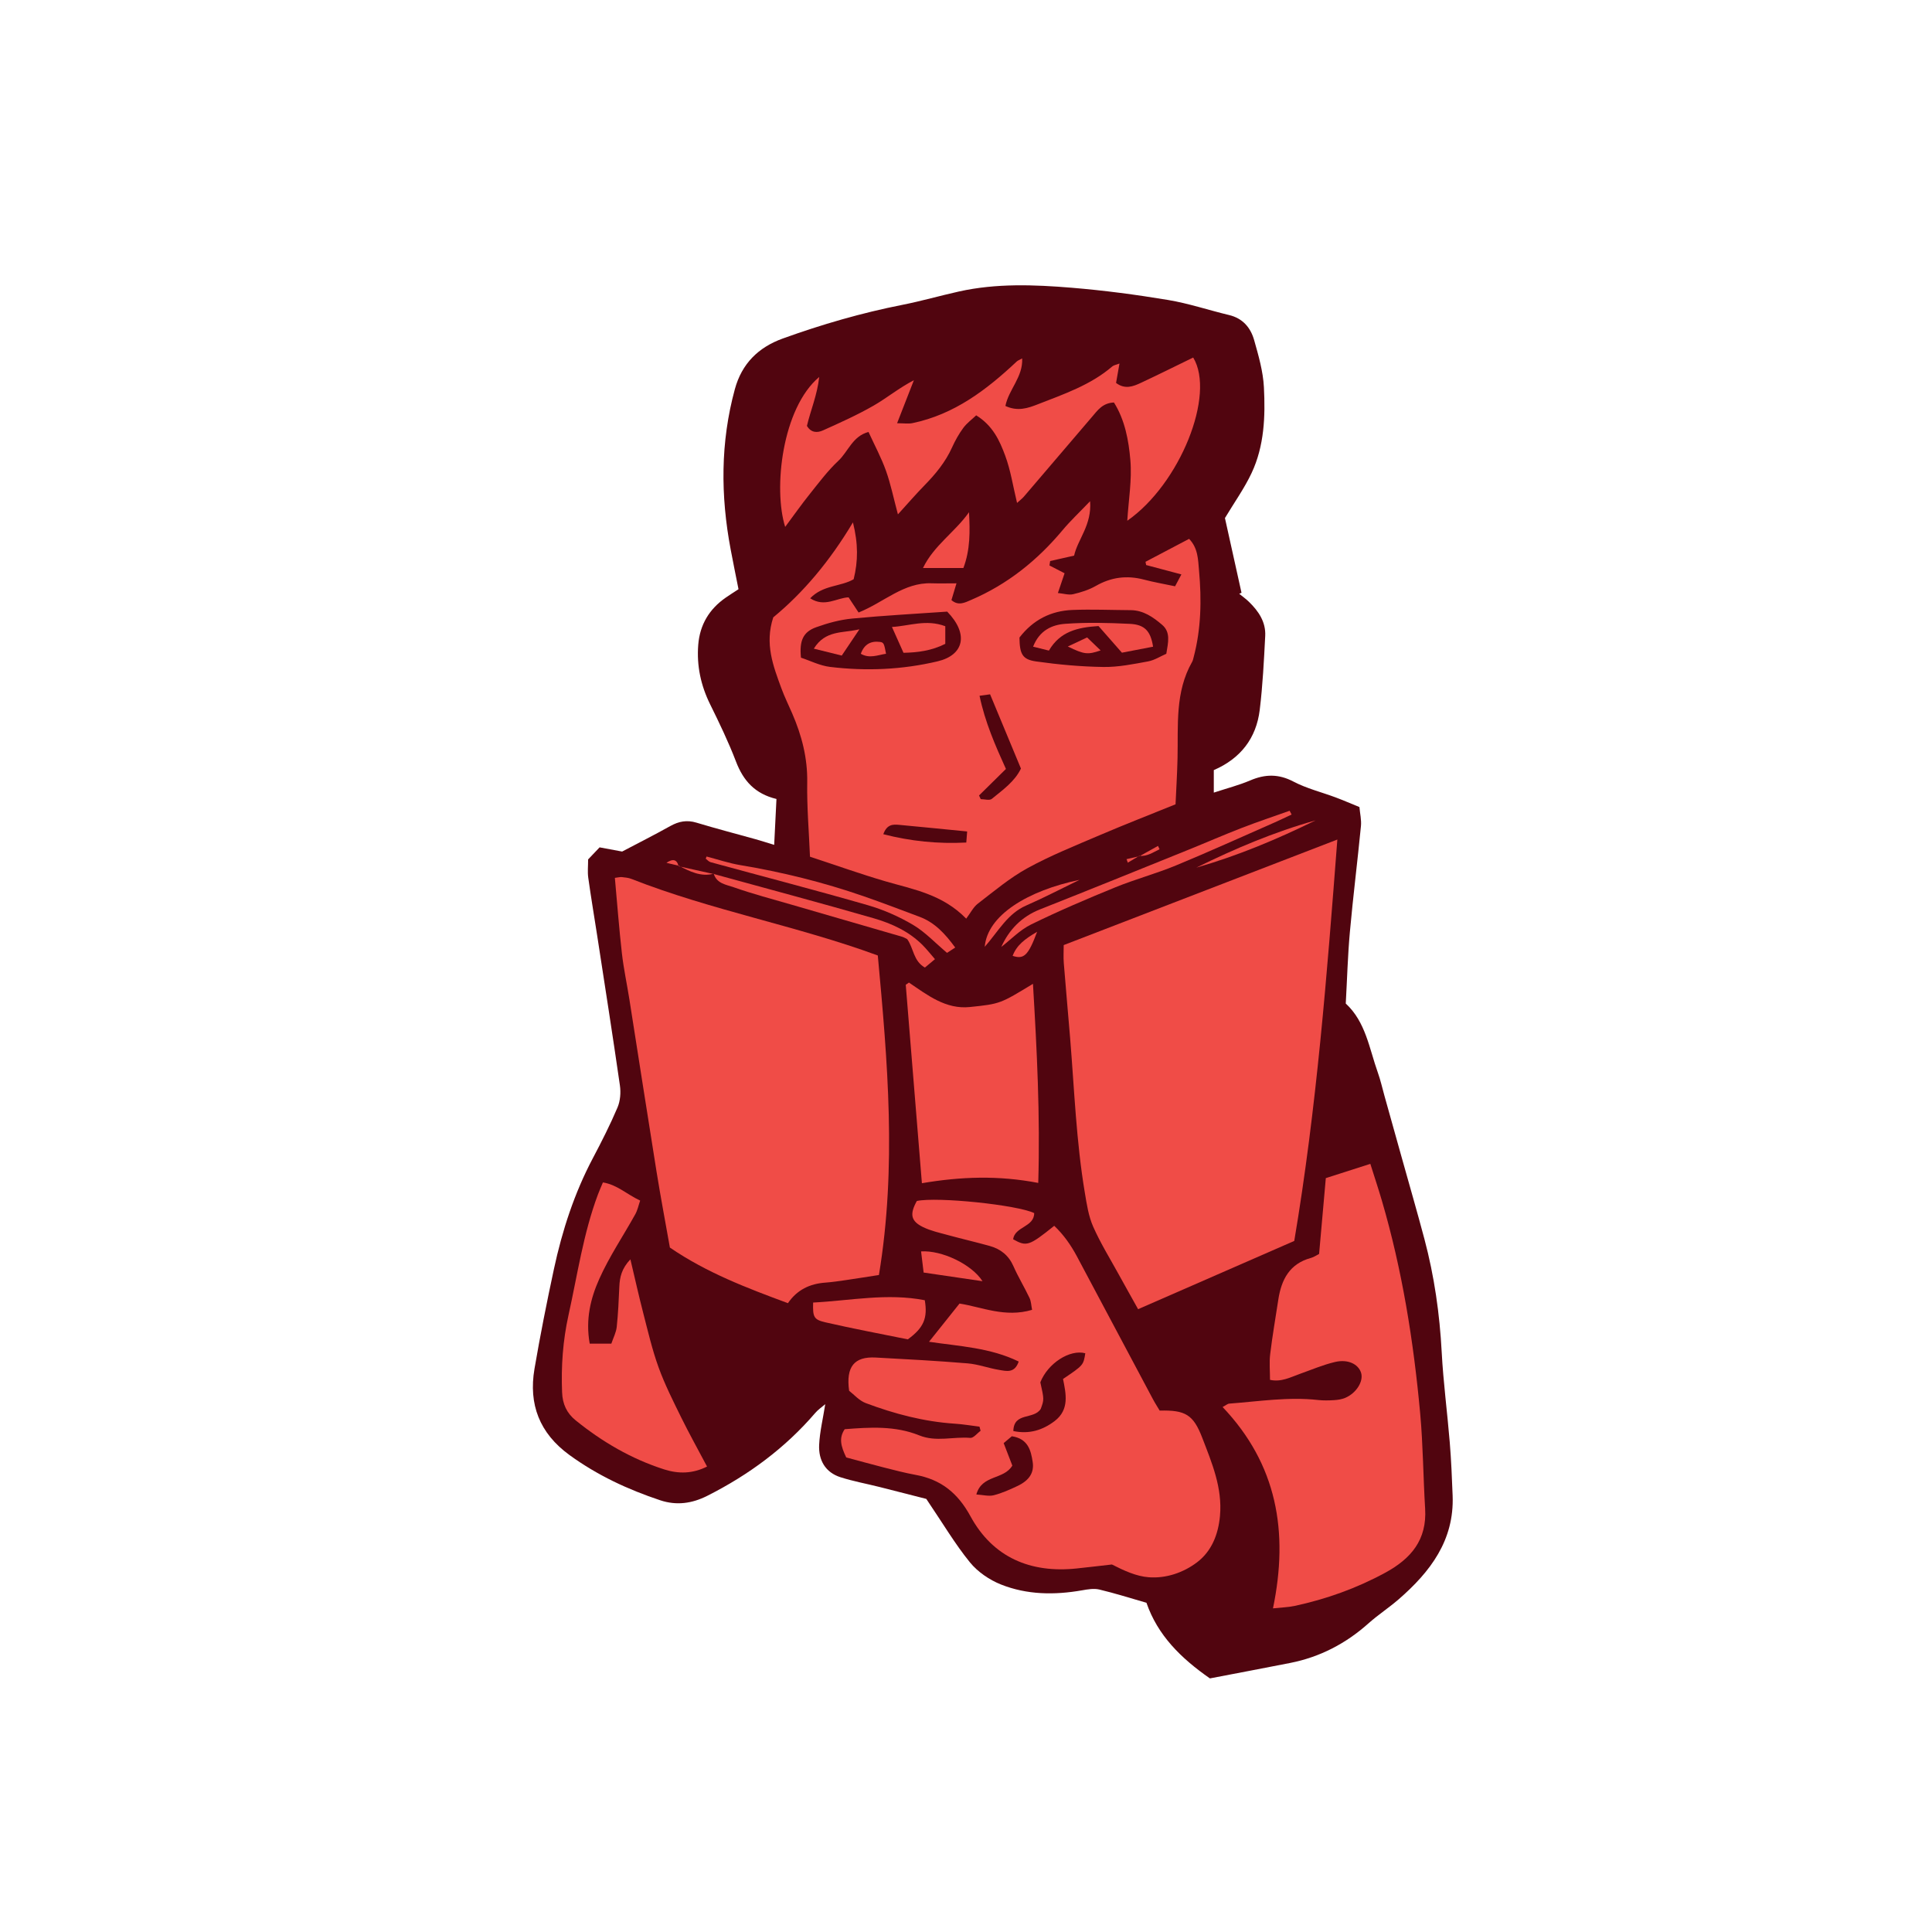 <svg version="1.1" id="svg" xmlns="http://www.w3.org/2000/svg" xmlns:xlink="http://www.w3.org/1999/xlink" x="0px" y="0px"
	 width="200px" height="200px" viewBox="0 0 200 200" enable-background="new 0 0 200 200" xml:space="preserve">
<path class="stroke" fill="#51050f"  d="M150.376,154.833c-0.071-1.84-0.146-3.681-0.297-5.516c-0.254-3.113-0.669-6.216-0.834-9.332
	c-0.209-3.975-0.768-7.883-1.79-11.723c-0.745-2.802-1.553-5.588-2.334-8.381c-0.601-2.146-1.2-4.294-1.802-6.441
	c-0.225-0.804-0.406-1.623-0.686-2.406c-0.891-2.497-1.252-5.241-3.32-7.149c0.14-2.51,0.205-4.963,0.426-7.403
	c0.33-3.662,0.789-7.311,1.146-10.97c0.062-0.635-0.098-1.292-0.158-1.966c-0.908-0.37-1.671-0.702-2.45-0.994
	c-1.461-0.547-3.007-0.923-4.376-1.641c-1.541-0.81-2.935-0.781-4.478-0.123c-1.163,0.497-2.401,0.812-3.771,1.263
	c0-0.91,0-1.604,0-2.33c2.778-1.202,4.396-3.303,4.754-6.226c0.31-2.542,0.437-5.109,0.569-7.67
	c0.072-1.435-0.687-2.555-1.678-3.519c-0.314-0.305-0.674-0.562-1.014-0.841c0.08-0.034,0.16-0.067,0.238-0.101
	c-0.587-2.653-1.176-5.307-1.715-7.735c0.979-1.633,2.02-3.087,2.766-4.678c1.311-2.797,1.423-5.849,1.268-8.86
	c-0.084-1.644-0.559-3.286-1.012-4.886c-0.363-1.283-1.176-2.254-2.592-2.592c-2.114-0.505-4.191-1.207-6.326-1.562
	c-3.301-0.548-6.629-0.989-9.962-1.264c-3.894-0.321-7.809-0.471-11.671,0.386c-1.958,0.435-3.89,0.994-5.855,1.382
	c-4.227,0.833-8.346,2.028-12.391,3.488c-2.525,0.911-4.239,2.6-4.959,5.242c-1.5,5.497-1.484,11.03-0.435,16.592
	c0.257,1.361,0.534,2.718,0.812,4.117c-0.496,0.325-0.913,0.589-1.318,0.87c-1.712,1.184-2.686,2.814-2.85,4.888
	c-0.171,2.163,0.266,4.202,1.232,6.16c0.961,1.945,1.905,3.909,2.68,5.933c0.754,1.971,1.957,3.328,4.186,3.865
	c-0.074,1.479-0.146,2.959-0.236,4.751c-0.872-0.266-1.396-0.438-1.928-0.586c-2.039-0.57-4.092-1.1-6.117-1.714
	c-0.993-0.301-1.835-0.138-2.716,0.354c-1.653,0.923-3.344,1.776-4.979,2.637c-0.804-0.149-1.563-0.291-2.333-0.434
	c-0.445,0.469-0.822,0.865-1.188,1.248c0,0.675-0.07,1.295,0.014,1.895c0.277,1.988,0.612,3.968,0.918,5.951
	c0.797,5.183,1.613,10.364,2.359,15.555c0.107,0.739,0.039,1.6-0.248,2.278c-0.76,1.786-1.64,3.524-2.548,5.241
	c-1.918,3.627-3.176,7.487-4.033,11.478c-0.737,3.433-1.424,6.879-2.015,10.34c-0.625,3.678,0.523,6.664,3.621,8.918
	c2.883,2.097,6.039,3.568,9.395,4.685c1.7,0.566,3.301,0.331,4.863-0.456c4.283-2.159,8.078-4.953,11.211-8.612
	c0.268-0.311,0.621-0.546,1.012-0.882c-0.239,1.521-0.569,2.86-0.633,4.212c-0.074,1.581,0.633,2.854,2.225,3.358
	c1.322,0.419,2.697,0.67,4.045,1.009c1.824,0.459,3.646,0.929,4.822,1.229c1.738,2.571,2.988,4.688,4.521,6.572
	c0.806,0.988,2.013,1.811,3.206,2.287c2.695,1.074,5.542,1.106,8.396,0.605c0.589-0.103,1.232-0.214,1.794-0.081
	c1.618,0.385,3.208,0.892,4.874,1.369c1.162,3.367,3.555,5.728,6.568,7.83c2.609-0.501,5.457-1.038,8.303-1.598
	c3.086-0.608,5.77-2.008,8.117-4.103c0.998-0.889,2.129-1.625,3.137-2.501C148.065,162.71,150.553,159.452,150.376,154.833z"/>
<path fill-rule="evenodd" clip-rule="evenodd" fill="#f04c47" class="fill" d="M88.296,54.077c0.551,2.208,0.54,4.013,0.074,5.886
	c-1.354,0.787-3.164,0.579-4.5,1.972c1.494,0.98,2.775-0.061,3.975-0.097c0.369,0.558,0.697,1.056,1.037,1.57
	c2.647-1.071,4.668-3.123,7.537-3.026c0.819,0.027,1.641,0.004,2.596,0.004c-0.203,0.677-0.357,1.188-0.522,1.737
	c0.724,0.623,1.37,0.266,2.032-0.017c3.771-1.612,6.865-4.101,9.481-7.232c0.802-0.958,1.721-1.819,2.841-2.991
	c0.191,2.476-1.275,3.93-1.656,5.635c-0.933,0.211-1.707,0.385-2.48,0.56c-0.023,0.153-0.047,0.307-0.07,0.459
	c0.489,0.252,0.979,0.504,1.565,0.807c-0.193,0.573-0.399,1.181-0.693,2.045c0.6,0.057,1.12,0.229,1.577,0.123
	c0.806-0.188,1.631-0.446,2.344-0.855c1.594-0.912,3.224-1.122,4.986-0.657c1.018,0.269,2.06,0.446,3.223,0.692
	c0.203-0.38,0.389-0.729,0.656-1.229c-1.33-0.354-2.49-0.663-3.65-0.971c-0.021-0.113-0.045-0.225-0.067-0.335
	c1.489-0.785,2.981-1.569,4.513-2.375c0.938,0.966,0.927,2.16,1.029,3.292c0.272,3.014,0.221,6.014-0.559,8.965
	c-0.043,0.162-0.075,0.335-0.156,0.477c-1.783,3.127-1.434,6.572-1.51,9.958c-0.037,1.609-0.137,3.218-0.207,4.787
	c-2.723,1.104-5.314,2.111-7.867,3.204c-2.514,1.075-5.066,2.096-7.454,3.405c-1.837,1.005-3.472,2.391-5.144,3.674
	c-0.468,0.358-0.752,0.954-1.205,1.554c-2.468-2.529-5.473-3.022-8.352-3.862c-2.559-0.747-5.074-1.648-7.82-2.55
	c-0.108-2.597-0.328-5.15-0.287-7.7c0.041-2.527-0.568-4.854-1.553-7.128c-0.375-0.869-0.798-1.722-1.123-2.609
	c-0.844-2.303-1.744-4.606-0.838-7.341C83.153,61.35,85.896,58.099,88.296,54.077z M98.054,63.315
	c-3.189,0.223-6.523,0.4-9.844,0.719c-1.26,0.121-2.523,0.467-3.719,0.897c-1.346,0.484-1.754,1.382-1.575,3.151
	c0.935,0.307,1.95,0.828,3.015,0.957c3.735,0.451,7.465,0.29,11.135-0.579C99.77,67.819,100.325,65.653,98.054,63.315z
	 M105.534,65.998c0.022,1.706,0.293,2.271,1.721,2.474c2.307,0.326,4.645,0.54,6.973,0.573c1.54,0.022,3.096-0.297,4.623-0.578
	c0.672-0.124,1.291-0.532,1.885-0.789c0.195-1.193,0.467-2.229-0.436-3c-0.931-0.796-1.943-1.507-3.262-1.515
	c-2.005-0.011-4.012-0.1-6.014-0.021C108.808,63.229,106.954,64.152,105.534,65.998z M105.687,79.56
	c-1.119-2.693-2.141-5.149-3.193-7.684c-0.305,0.042-0.604,0.084-1.092,0.151c0.569,2.723,1.628,5.139,2.732,7.575
	c-0.953,0.939-1.869,1.842-2.785,2.745c0.061,0.127,0.119,0.254,0.178,0.381c0.389,0,0.906,0.162,1.141-0.027
	C103.817,81.765,105.059,80.887,105.687,79.56z M100.119,86.073c-2.422-0.237-4.741-0.473-7.062-0.687
	c-0.617-0.056-1.246-0.062-1.617,0.97c2.833,0.729,5.645,1.014,8.59,0.863C100.063,86.801,100.091,86.438,100.119,86.073z"/>
<path fill-rule="evenodd" clip-rule="evenodd" fill="#f04c47" class="fill" d="M138.442,86.909c-1.076,14.021-2.141,27.79-4.461,41.553
	c-5.367,2.345-10.704,4.677-16.165,7.064c-0.735-1.319-1.359-2.423-1.968-3.533c-0.911-1.659-1.916-3.276-2.679-5.001
	c-0.483-1.092-0.669-2.334-0.868-3.529c-0.886-5.283-1.084-10.634-1.518-15.961c-0.213-2.606-0.453-5.209-0.66-7.815
	c-0.048-0.604-0.008-1.216-0.008-1.853C119.513,94.209,128.837,90.613,138.442,86.909z"/>
<path fill-rule="evenodd" clip-rule="evenodd" fill="#f04c47" class="fill" d="M90.986,131.988c-1.108,0.172-2.251,0.356-3.396,0.523
	c-0.717,0.105-1.437,0.213-2.159,0.266c-1.587,0.116-2.903,0.726-3.866,2.127c-4.221-1.564-8.378-3.132-12.218-5.757
	c-0.452-2.56-0.952-5.185-1.376-7.821c-0.957-5.948-1.873-11.902-2.814-17.852c-0.252-1.599-0.596-3.187-0.779-4.792
	c-0.293-2.588-0.488-5.187-0.727-7.807c0.402-0.049,0.562-0.099,0.713-0.081c0.332,0.041,0.682,0.064,0.986,0.185
	c8.309,3.268,17.146,4.855,25.52,7.932C91.884,109.884,92.84,120.771,90.986,131.988z"/>
<path fill-rule="evenodd" clip-rule="evenodd" fill="#f04c47" class="fill" d="M87.601,150.873c-0.559-1.171-0.777-2.006-0.158-2.923
	c2.585-0.201,5.214-0.374,7.715,0.639c1.756,0.711,3.527,0.111,5.285,0.261c0.333,0.029,0.712-0.477,1.068-0.735
	c-0.038-0.142-0.076-0.286-0.115-0.429c-0.853-0.104-1.703-0.251-2.559-0.307c-3.188-0.209-6.243-1.016-9.213-2.131
	c-0.691-0.259-1.234-0.903-1.723-1.275c-0.346-2.501,0.541-3.56,2.748-3.442c3.174,0.17,6.352,0.341,9.518,0.604
	c1.102,0.091,2.172,0.501,3.271,0.678c0.729,0.117,1.595,0.379,2.018-0.867c-2.943-1.439-6.163-1.581-9.284-2.047
	c1.033-1.295,2.035-2.551,3.158-3.956c2.291,0.354,4.726,1.485,7.512,0.649c-0.09-0.438-0.096-0.875-0.268-1.233
	c-0.525-1.108-1.17-2.163-1.664-3.284c-0.493-1.122-1.326-1.779-2.451-2.093c-1.448-0.404-2.916-0.741-4.367-1.138
	c-0.857-0.234-1.748-0.43-2.538-0.816c-1.276-0.625-1.397-1.339-0.643-2.704c2.12-0.451,10.39,0.404,12.149,1.255
	c-0.004,1.465-1.998,1.375-2.181,2.71c1.397,0.782,1.644,0.702,4.255-1.394c0.961,0.91,1.719,1.984,2.343,3.155
	c2.624,4.918,5.237,9.844,7.859,14.764c0.229,0.433,0.499,0.847,0.714,1.21c2.654-0.068,3.484,0.41,4.408,2.818
	c0.997,2.595,2.096,5.171,1.834,8.083c-0.178,1.949-0.882,3.678-2.385,4.812c-1.406,1.062-3.194,1.677-4.992,1.539
	c-1.298-0.099-2.559-0.686-3.809-1.321c-1.215,0.137-2.428,0.283-3.645,0.411c-4.796,0.508-8.678-1.149-10.994-5.395
	c-1.327-2.434-3.06-3.812-5.686-4.294c-1.096-0.201-2.175-0.482-3.254-0.756C90.187,151.579,88.854,151.208,87.601,150.873z
	 M107.74,145.842c-0.711,1.153-2.794,0.306-2.839,2.3c1.641,0.343,3.027-0.088,4.268-1.029c1.561-1.183,1.182-2.831,0.875-4.361
	c2.11-1.427,2.11-1.427,2.305-2.663c-1.61-0.427-3.883,1.042-4.653,3.008C108.091,144.877,108.091,144.877,107.74,145.842z
	 M101.071,154.708c0.688,0.042,1.283,0.21,1.801,0.079c0.851-0.216,1.672-0.585,2.47-0.964c1.198-0.569,1.726-1.366,1.563-2.465
	c-0.182-1.228-0.492-2.428-2.162-2.678c-0.263,0.221-0.576,0.485-0.844,0.711c0.342,0.888,0.635,1.646,0.897,2.326
	C103.903,153.216,101.644,152.636,101.071,154.708z"/>
<path fill-rule="evenodd" clip-rule="evenodd" fill="#f04c47" class="fill" d="M131.778,166.498c1.648-7.957,0.407-14.927-5.214-20.843
	c0.327-0.173,0.503-0.338,0.69-0.353c3.057-0.228,6.104-0.719,9.184-0.374c0.553,0.062,1.117,0.049,1.673,0.014
	c0.383-0.024,0.784-0.085,1.136-0.232c1.17-0.491,1.93-1.732,1.648-2.608c-0.285-0.889-1.354-1.424-2.689-1.111
	c-1.242,0.291-2.432,0.803-3.641,1.232c-0.984,0.349-1.934,0.875-3.094,0.618c0-0.912-0.088-1.804,0.018-2.671
	c0.229-1.883,0.554-3.753,0.84-5.628c0.316-2.068,1.16-3.718,3.369-4.318c0.312-0.084,0.592-0.285,0.854-0.416
	c0.235-2.653,0.465-5.241,0.696-7.85c1.589-0.509,3.003-0.963,4.608-1.477c0.398,1.264,0.814,2.516,1.187,3.78
	c2.114,7.204,3.29,14.584,3.972,22.042c0.301,3.278,0.314,6.58,0.514,9.869c0.197,3.219-1.442,5.177-4.137,6.639
	c-2.973,1.616-6.1,2.73-9.389,3.437C133.37,166.384,132.71,166.397,131.778,166.498z"/>
<path fill-rule="evenodd" clip-rule="evenodd" fill="#f04c47" class="fill" d="M115.888,37.632c-0.133,0.748-0.243,1.372-0.354,2.009
	c0.925,0.7,1.771,0.365,2.573-0.009c1.814-0.849,3.609-1.744,5.412-2.62c2.332,3.833-1.354,13.08-6.824,16.896
	c0.133-2.152,0.495-4.234,0.32-6.271c-0.175-2.05-0.56-4.158-1.699-5.971c-1.184,0.048-1.697,0.82-2.268,1.484
	c-2.359,2.751-4.705,5.514-7.062,8.269c-0.174,0.201-0.394,0.363-0.701,0.643c-0.42-1.734-0.662-3.373-1.227-4.891
	c-0.57-1.544-1.271-3.106-3.002-4.176c-0.442,0.421-0.971,0.806-1.34,1.307c-0.461,0.625-0.846,1.32-1.166,2.029
	c-0.68,1.504-1.699,2.738-2.84,3.904c-0.883,0.902-1.707,1.859-2.758,3.013c-0.451-1.684-0.744-3.138-1.238-4.519
	c-0.48-1.346-1.166-2.617-1.806-4.013c-1.659,0.44-2.099,2.027-3.112,2.976c-1.092,1.022-2.006,2.244-2.945,3.419
	c-0.893,1.116-1.717,2.286-2.57,3.432c-1.247-3.95-0.319-12.291,3.525-15.519c-0.215,1.903-0.903,3.479-1.273,5.063
	c0.443,0.752,1.109,0.717,1.662,0.467c1.771-0.797,3.555-1.595,5.234-2.561c1.379-0.791,2.615-1.823,4.176-2.633
	c-0.547,1.403-1.096,2.806-1.738,4.453c0.695,0,1.163,0.078,1.595-0.012c4.319-0.898,7.67-3.445,10.79-6.38
	c0.113-0.106,0.279-0.16,0.562-0.318c0.1,1.922-1.402,3.227-1.734,4.922c1.269,0.589,2.312,0.236,3.35-0.171
	c2.699-1.057,5.461-1.986,7.715-3.923C115.298,37.801,115.54,37.768,115.888,37.632z"/>
<path fill-rule="evenodd" clip-rule="evenodd" fill="#f04c47" class="fill" d="M107.479,122.456c-4.118-0.792-7.98-0.66-12.044,0.03
	c-0.576-7.07-1.124-13.805-1.672-20.54c0.11-0.078,0.222-0.154,0.332-0.232c1.931,1.312,3.819,2.788,6.298,2.533
	c3.174-0.325,3.17-0.358,6.539-2.401C107.342,108.721,107.687,115.454,107.479,122.456z"/>
<path fill-rule="evenodd" clip-rule="evenodd" fill="#f04c47" class="fill" d="M61.047,139.094c0.797,0,1.441,0,2.239,0
	c0.205-0.61,0.494-1.155,0.557-1.725c0.148-1.385,0.209-2.78,0.27-4.173c0.042-0.972,0.234-1.87,1.146-2.83
	c0.469,1.976,0.867,3.777,1.329,5.561c0.487,1.886,0.927,3.797,1.589,5.624c0.643,1.775,1.502,3.477,2.338,5.177
	c0.832,1.69,1.752,3.337,2.678,5.089c-1.498,0.757-2.971,0.763-4.428,0.298c-3.391-1.082-6.414-2.847-9.174-5.081
	c-0.928-0.751-1.354-1.686-1.403-2.897c-0.11-2.693,0.08-5.36,0.66-7.979c0.929-4.188,1.536-8.459,3.05-12.506
	c0.152-0.407,0.332-0.804,0.516-1.247c1.463,0.23,2.443,1.216,3.855,1.879c-0.166,0.479-0.266,0.984-0.504,1.413
	c-1.241,2.237-2.693,4.378-3.73,6.703C61.138,134.404,60.597,136.597,61.047,139.094z"/>
<path fill-rule="evenodd" clip-rule="evenodd" fill="#f04c47" class="fill" d="M93.977,138.65c-2.769-0.564-5.666-1.103-8.535-1.764
	c-1.22-0.281-1.308-0.569-1.267-2.046c3.842-0.199,7.673-1.002,11.559-0.241C96.044,136.442,95.632,137.446,93.977,138.65z"/>
<path fill-rule="evenodd" clip-rule="evenodd" fill="#f04c47" class="fill" d="M133.707,84.319c-0.579,0.271-1.153,0.554-1.737,0.811
	c-3.412,1.498-6.803,3.042-10.244,4.464c-2.054,0.849-4.221,1.425-6.279,2.265c-2.934,1.198-5.857,2.445-8.701,3.838
	c-1.167,0.57-2.119,1.58-3.094,2.331c0.784-1.745,2.066-3.124,4.031-3.899c5.117-2.021,10.215-4.091,15.316-6.151
	c1.854-0.749,3.686-1.551,5.549-2.272c1.636-0.634,3.303-1.189,4.955-1.778C133.571,84.059,133.64,84.189,133.707,84.319z"/>
<path fill-rule="evenodd" clip-rule="evenodd" fill="#f04c47" class="fill" d="M73.847,90.465c5.53,1.522,11.07,3,16.582,4.589
	c1.871,0.54,3.665,1.36,5.084,2.786c0.42,0.423,0.793,0.897,1.275,1.452c-0.422,0.352-0.73,0.61-1.041,0.87
	c-1.208-0.685-1.155-1.986-1.83-2.938c-0.131-0.063-0.32-0.19-0.527-0.251c-3.793-1.104-7.588-2.199-11.381-3.302
	c-2.027-0.59-4.076-1.125-6.064-1.825c-0.756-0.266-1.758-0.374-2.059-1.398C73.876,90.451,73.847,90.465,73.847,90.465z"/>
<path fill-rule="evenodd" clip-rule="evenodd" fill="#f04c47" class="fill" d="M73.143,88.666c1.161,0.302,2.306,0.694,3.484,0.889
	c4.35,0.723,8.612,1.781,12.778,3.223c1.943,0.674,3.866,1.409,5.793,2.131c1.578,0.592,2.65,1.769,3.686,3.18
	c-0.365,0.237-0.66,0.43-0.848,0.551c-1.231-1.038-2.268-2.159-3.527-2.904c-1.461-0.863-3.068-1.569-4.7-2.039
	c-5.397-1.553-10.835-2.967-16.254-4.446c-0.185-0.051-0.332-0.238-0.498-0.361C73.085,88.815,73.114,88.741,73.143,88.666z"/>
<path fill-rule="evenodd" clip-rule="evenodd" fill="#f04c47" class="fill" d="M100.312,53.025c0.104,1.965,0.137,3.878-0.583,5.777
	c-1.373,0-2.693,0-4.182,0C96.667,56.465,98.862,55.082,100.312,53.025z"/>
<path fill-rule="evenodd" clip-rule="evenodd" fill="#f04c47" class="fill" d="M95.614,131.734c-0.084-0.716-0.174-1.448-0.264-2.189
	c2.156-0.136,5.248,1.343,6.359,3.085C99.632,132.325,97.705,132.042,95.614,131.734z"/>
<path fill-rule="evenodd" clip-rule="evenodd" fill="#f04c47" class="fill" d="M123.841,89.817c3.971-1.953,8.053-3.691,12.346-4.892
	C132.208,86.878,128.134,88.588,123.841,89.817z"/>
<path fill-rule="evenodd" clip-rule="evenodd" fill="#f04c47" class="fill" d="M101.939,98.014c0.276-3.265,4.43-5.809,9.818-6.935
	c-1.934,0.937-3.705,1.863-5.532,2.662C104.299,94.581,103.355,96.402,101.939,98.014z"/>
<path fill-rule="evenodd" clip-rule="evenodd" fill="#f04c47" class="fill" d="M107.364,96.457c-0.922,2.463-1.363,2.878-2.537,2.492
	C105.251,97.838,106.091,97.201,107.364,96.457z"/>
<path fill-rule="evenodd" clip-rule="evenodd" fill="#f04c47" class="fill" d="M70.239,89.67c1.195,0.269,2.391,0.537,3.598,0.8
	c0.01-0.005,0.039-0.019,0.049-0.024c-1.338,0.348-2.475-0.229-3.608-0.822L70.239,89.67z"/>
<path fill-rule="evenodd" clip-rule="evenodd" fill="#f04c47" class="fill" d="M117.96,88.634c0.639-0.355,1.277-0.71,1.916-1.065
	c0.054,0.115,0.107,0.23,0.16,0.344c-0.664,0.315-1.27,0.763-2.109,0.686L117.96,88.634z"/>
<path fill-rule="evenodd" clip-rule="evenodd" fill="#f04c47" class="fill" d="M117.927,88.6c-0.39,0.234-0.781,0.468-1.173,0.702
	c-0.045-0.121-0.091-0.242-0.136-0.363c0.447-0.102,0.893-0.204,1.34-0.305C117.96,88.634,117.927,88.6,117.927,88.6z"/>
<path fill-rule="evenodd" clip-rule="evenodd" fill="#f04c47" class="fill" d="M70.277,89.624c-0.43-0.103-0.86-0.204-1.29-0.305
	c0.672-0.458,1.107-0.346,1.252,0.351L70.277,89.624z"/>
<path fill-rule="evenodd" clip-rule="evenodd" fill="#f04c47" class="fill" d="M97.856,64.827c0,0.677,0,1.218,0,1.823
	c-1.413,0.714-2.864,0.903-4.326,0.927c-0.398-0.894-0.752-1.68-1.195-2.673C94.146,64.799,95.874,64.08,97.856,64.827z"/>
<path fill-rule="evenodd" clip-rule="evenodd" fill="#f04c47" class="fill" d="M84.247,67.149c1.197-1.939,2.973-1.591,4.719-2.003
	c-0.659,0.981-1.182,1.76-1.828,2.719C86.274,67.652,85.354,67.423,84.247,67.149z"/>
<path fill-rule="evenodd" clip-rule="evenodd" fill="#f04c47" class="fill" d="M89.11,67.679c0.368-1.02,1.064-1.345,1.986-1.227
	c0.393,0.05,0.433,0.185,0.625,1.225C90.854,67.81,90.005,68.203,89.11,67.679z"/>
<path fill-rule="evenodd" clip-rule="evenodd" fill="#f04c47" class="fill" d="M119.364,66.946c-1.219,0.235-2.339,0.45-3.224,0.62
	c-0.931-1.06-1.706-1.945-2.421-2.758c-2.19,0.139-3.98,0.566-5.138,2.541c-0.497-0.124-0.993-0.248-1.634-0.407
	c0.668-1.704,1.977-2.267,3.33-2.365c2.217-0.16,4.46-0.104,6.684,0.004C118.485,64.654,119.114,65.312,119.364,66.946z"/>
<path fill-rule="evenodd" clip-rule="evenodd" fill="#f04c47" class="fill" d="M110.539,66.926c0.646-0.303,1.292-0.606,1.999-0.939
	c0.521,0.502,0.924,0.889,1.398,1.345C112.61,67.779,112.261,67.766,110.539,66.926z"/>
</svg>
